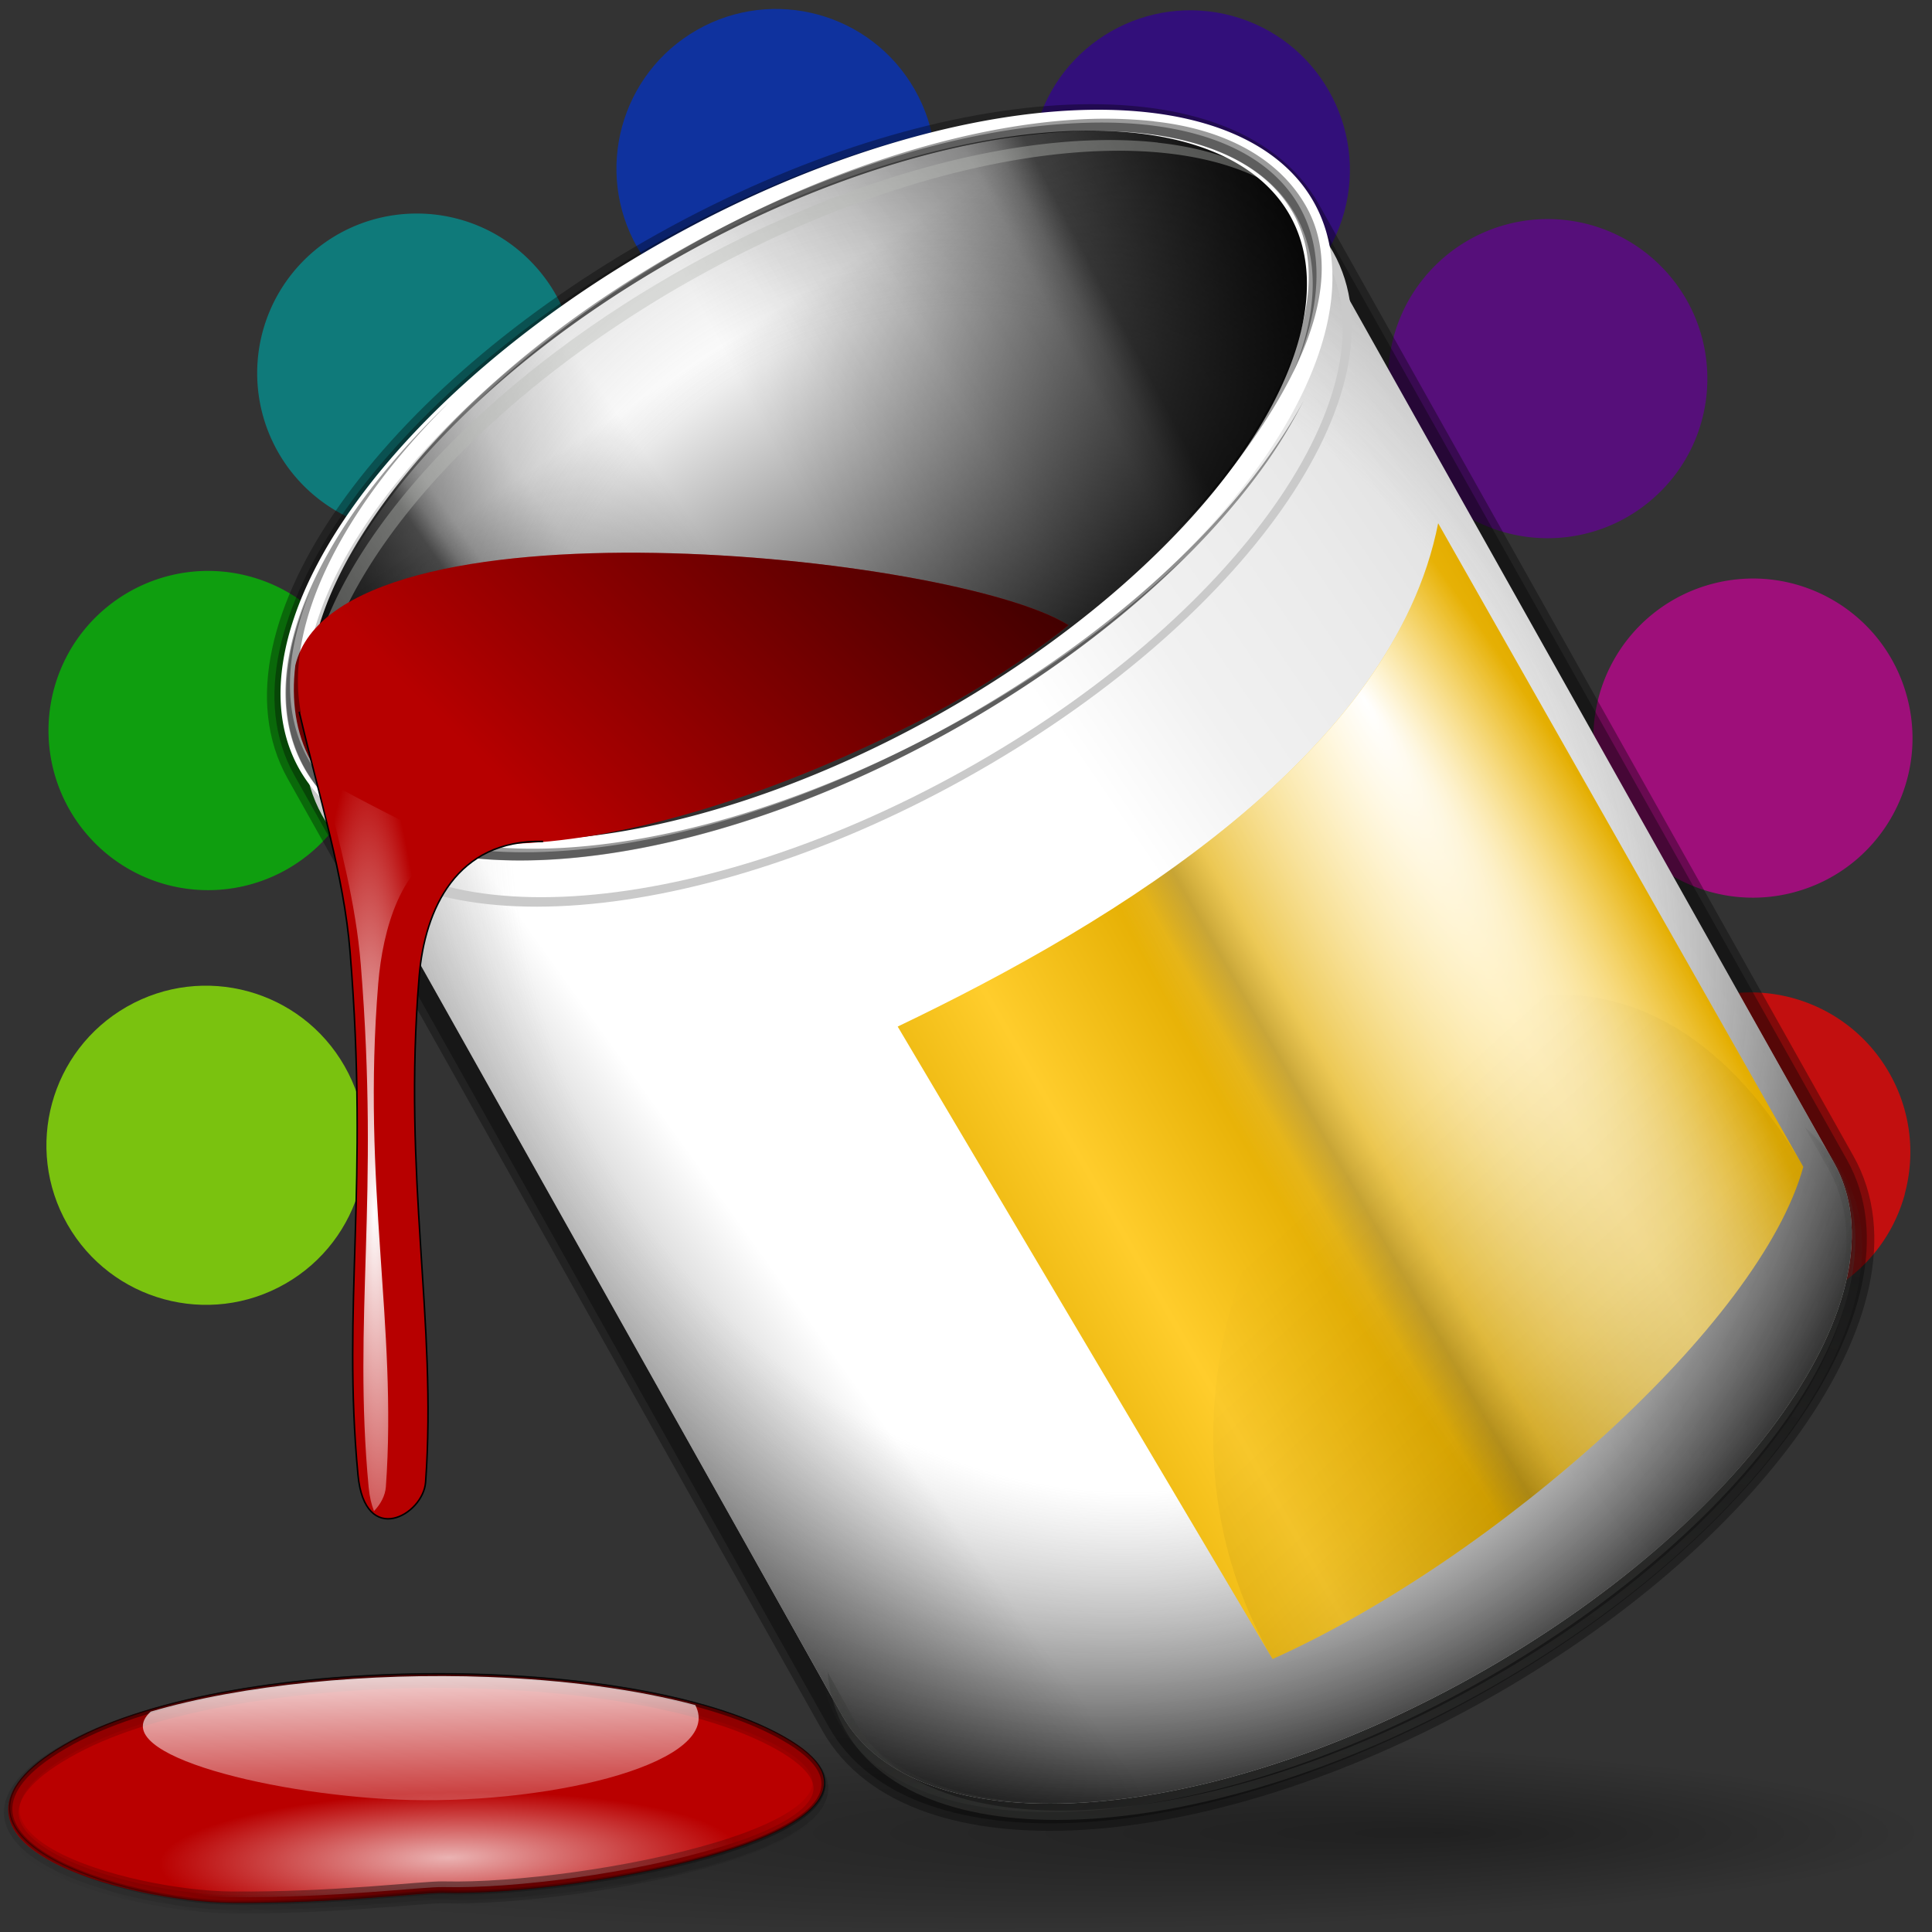 <svg xmlns="http://www.w3.org/2000/svg" xmlns:xlink="http://www.w3.org/1999/xlink" width="128" height="128"><rect width="100%" height="100%" fill="#333333" stroke="none"/><style><![CDATA[.B{opacity:.7}.C{fill-rule:evenodd}.D{stroke-linejoin:round}.E{stroke-dashoffset:4}.F{stroke-opacity:.333}.G{fill-opacity:.394}.H{stroke-width:.752}]]></style><defs><linearGradient id="A" xlink:href="#a"><stop offset="0" stop-color="#393a38"/><stop offset="1" stop-color="#393a38" stop-opacity="0"/></linearGradient><linearGradient id="B" xlink:href="#a"><stop offset="0"/><stop offset="1" stop-opacity="0"/></linearGradient><linearGradient id="C" xlink:href="#a"><stop offset="0"/><stop offset=".407" stop-opacity=".682"/><stop offset=".453" stop-opacity=".487"/><stop offset=".5" stop-opacity=".36"/><stop offset=".706" stop-opacity=".152"/><stop offset="1" stop-opacity="0"/></linearGradient><linearGradient xlink:href="#C" id="D" x1="-82.51" y1="64.065" x2="-118.915" y2="63.447"/><linearGradient xlink:href="#C" id="E" x1="-146.752" y1="74.96" x2="-123.667" y2="73.415"/><linearGradient xlink:href="#B" id="F" x1="-113.643" y1="78.294" x2="-118.3" y2="33.764"/><radialGradient id="G" cx="63.847" cy="121.47" fx="95.481" fy="121.47" r="63.847" gradientTransform="matrix(1,0,0,0.102,0,109.047)" xlink:href="#a"><stop offset="0"/><stop offset="1" stop-opacity="0"/></radialGradient><radialGradient id="H" gradientTransform="matrix(0.963,0.104,0.105,6.979,33.031,-433.399)" cx="-16.603" cy="73.864" fx="-16.603" fy="73.864" r="4.391" xlink:href="#a"><stop offset="0" stop-color="#fff"/><stop offset="1" stop-color="#fff" stop-opacity="0"/></radialGradient><linearGradient id="I" x1="109.904" y1="54.221" x2="84.108" y2="68.975" spreadMethod="reflect" xlink:href="#a"><stop offset="0" stop-color="#9a7600"/><stop offset=".093" stop-color="#e3ad00"/><stop offset=".504" stop-color="#ffcd2c"/><stop offset=".916" stop-color="#e3ad00"/><stop offset="1" stop-color="#b98d00"/></linearGradient><linearGradient xlink:href="#B" id="J" x1="24.311" y1="120.291" x2="59.247" y2="95.263"/><radialGradient id="K" gradientTransform="matrix(1.126,-0.578,0.707,1.338,-56.177,13.711)" cx="70.624" cy="53.38" fx="70.964" fy="76.702" r="53.565" xlink:href="#a"><stop offset="0" stop-color="#fff" stop-opacity="0"/><stop offset=".5" stop-color="#7f7f7f" stop-opacity="0"/><stop offset="1"/></radialGradient><linearGradient id="L" x1="75.991" y1="99.182" x2="122.074" y2="67.631" xlink:href="#a"><stop offset="0" stop-color="#fff"/><stop offset=".426" stop-color="#fff"/><stop offset=".589" stop-color="#f1f1f1"/><stop offset=".802" stop-color="#eaeaea"/><stop offset="1" stop-color="#dfdfdf"/></linearGradient><linearGradient xlink:href="#A" id="M" x1="95.275" y1="127.471" x2="76.069" y2="95.936"/><linearGradient xlink:href="#A" id="N" x1="87.282" y1="156.984" x2="103.235" y2="68.424"/><radialGradient id="O" cx="104.66" cy="65.848" fx="115.729" fy="56.281" r="29.999" gradientTransform="matrix(0.454,-0.261,1.032,1.792,-20.211,-24.284)" xlink:href="#a"><stop offset="0" stop-color="#fff"/><stop offset="1" stop-color="#fff" stop-opacity="0"/></radialGradient><linearGradient id="P" x1="98.67" y1="117.437" x2="74.325" y2="90.759" xlink:href="#a"><stop offset="0" stop-opacity=".448"/><stop offset=".5" stop-opacity=".134"/><stop offset="1" stop-opacity="0"/></linearGradient><linearGradient id="Q" x1="78.569" y1="22.051" x2="41.438" y2="59.811" xlink:href="#a"><stop offset="0"/><stop offset="1" stop-opacity="0"/></linearGradient><linearGradient id="R" x1="23.023" y1="104.749" x2="22.669" y2="135.736" xlink:href="#a"><stop offset="0"/><stop offset="1" stop-opacity="0"/></linearGradient><linearGradient id="S" x1="24.651" y1="111.041" x2="24.946" y2="122.542" xlink:href="#a"><stop offset="0" stop-color="#fff"/><stop offset="1" stop-color="#fff" stop-opacity="0"/></linearGradient><radialGradient id="T" cx="29.962" cy="131.468" fx="29.962" fy="131.468" r="27.02" gradientTransform="matrix(0.71,-1.62743e-2,3.676083e-3,0.16,7.972,102.526)" xlink:href="#a"><stop offset="0" stop-color="#fff"/><stop offset="1" stop-color="#fff" stop-opacity="0"/></radialGradient><radialGradient id="U" cx="27.566" cy="130.943" fx="27.566" fy="130.943" r="27.02" gradientTransform="matrix(1,0,0,0.28,0,85.279)" xlink:href="#a"><stop offset="0"/><stop offset="1" stop-opacity="0"/></radialGradient><path id="V" d="M86.083 14.268l35.423 63.068c4.9 8.722-5.845 23.997-23.987 34.1s-36.838 11.22-41.736 2.497L20.36 50.864c-4.9-8.722 5.845-23.997 23.987-34.1s36.838-11.22 41.736-2.497z"/><path id="W" d="M86.08 13.96l35.423 63.068c4.9 8.722-5.845 23.997-23.987 34.1s-36.838 11.22-41.736 2.497L20.355 50.557c-4.9-8.722 5.845-23.997 23.987-34.1S81.18 5.238 86.08 13.96z"/><path id="X" d="M -84.361 47.981 A 33.496 23.882 0 1 1 -151.354,47.981 A 33.496 23.882 0 1 1 -84.361 47.981 z"/><path id="Y" d="M59.474 68.012l24.837 41.902c14.85-6.672 32.326-22.26 35.16-32.608l-24.19-42.64c-2.986 15.175-21.157 26.34-35.806 33.346z"/><path id="Z" d="M19.566 44.08c-.277 2.325.025 4.485 1.03 6.328 4.74 8.705 22.32 6.56 40.34-2.668 4.818-2.467 8.8-5.444 9.848-6.32-7.5-4.714-48.44-8.942-51.217 2.66z"/><linearGradient id="a" gradientUnits="userSpaceOnUse"/></defs><circle transform="matrix(-1.532 .875 -.875 -1.532 218.058 102.922)" cx="93.005" cy="70.773" r="5.992" fill="#9f0" class="B"/><path d="M126.2 79.113c-1.54 5.632-7.357 8.953-13 7.415a10.58 10.58 0 0 1-7.411-12.987c1.54-5.632 7.357-8.953 12.987-7.417 5.632 1.543 8.95 7.36 7.414 12.99z" fill="red" class="B"/><path d="M23.986 51.2A10.58 10.58 0 0 1 11 58.602a10.58 10.58 0 0 1-7.414-12.989c1.538-5.63 7.355-8.95 12.987-7.413s8.95 7.358 7.413 13z" fill="#0c0" class="B"/><path d="M118.82 59.126a10.57 10.57 0 1 1-5.373-20.446c5.65-1.488 11.432 1.887 12.912 7.54 1.485 5.647-1.892 11.424-7.54 12.905z" fill="#c09" class="B"/><path d="M35.054 32.234a10.57 10.57 0 1 1-14.883-15.023c4.152-4.115 10.846-4.078 14.956.07s4.077 10.84-.072 14.952z" fill="#099" class="B"/><path d="M109.978 32.598c-4.152 4.107-10.842 4.078-14.953-.074-4.108-4.146-4.074-10.843.08-14.952a10.57 10.57 0 0 1 14.945.073c4.117 4.15 4.083 10.848-.07 14.953z" fill="#609" class="B"/><circle transform="matrix(-1.532 .875 -.875 -1.532 218.058 102.922)" cx="56.226" cy="92.005" r="5.993" fill="#03c" class="B"/><path d="M89.06 14.046c-1.54 5.63-7.36 8.95-12.99 7.414s-8.95-7.358-7.414-12.99 7.358-8.95 12.99-7.414 8.95 7.358 7.414 12.99z" fill="#309" class="B"/><path d="M15.374 125.694c6.848.055 12.622-.705 14.032-.67 9.326.23 31.67-4.097 22.735-9.417-9.763-5.812-36.596-5.656-47.044-.052-11.402 6.116 3.43 10.084 10.276 10.14z" fill="url(#T)" stroke="url(#U)" stroke-width="2.152" opacity=".377" class="C"/><path d="M127.694 121.47A63.847 6.53 0 1 1 0 121.47a63.847 6.53 0 1 1 127.694 0z" opacity=".365" fill="url(#G)"/><path d="M-300.307-39.678v-2.795 2.795z" fill="#fff" fill-opacity=".757"/><g fill="none" stroke="#000" class="D E F"><use xlink:href="#V" opacity=".25" stroke-width="2.977"/><use xlink:href="#V" opacity=".3" stroke-width="1.985"/></g><use xlink:href="#W" fill="url(#L)"/><use xlink:href="#W" opacity=".406" fill="url(#K)"/><use xlink:href="#W" fill="url(#J)"/><use xlink:href="#X" transform="matrix(.981 -.546 .372 .662 152.28 -63.941)" opacity=".4" fill="url(#E)"/><g transform="matrix(.981 -.546 .372 .662 151.317 -64.045)"><use xlink:href="#X" opacity=".4" fill="url(#D)"/><use xlink:href="#X" opacity=".4" fill="url(#F)"/></g><path d="M86.175 14.145l1.602 2.826c4.9 8.722-5.83 23.99-23.97 34.093s-36.82 11.228-41.72 2.506l-1.91-3.413c.126 1.383.5 2.663 1.154 3.845 2.538 4.52 8.668 6.464 16.377 6.002s17.07-3.322 26.26-8.44 16.527-11.522 20.958-17.82 5.94-12.513 3.402-17.033c-.553-.985-1.28-1.826-2.153-2.567z" fill="#cacaca"/><path d="M76.72 9.446c-8.27-.913-19.836 1.896-31.175 8.2C27.403 27.758 16.65 43.05 21.55 51.77c.368.654.832 1.232 1.348 1.776a8.71 8.71 0 0 1-.737-1.071c-4.9-8.722 5.853-24.013 23.995-34.115 16.773-9.34 34.017-11 40.396-4.305-2.016-2.593-5.46-4.127-9.832-4.6z" opacity=".4" fill="#babdb6"/><use xlink:href="#Y" fill="url(#I)"/><use xlink:href="#X" transform="matrix(.98 -.547 .371 .662 151.131 -64.067)" fill="none" stroke="#fff" stroke-width="1.613" class="D E"/><use xlink:href="#Z" fill="#b70000"/><path d="M75.92 8.268c-1.6-.174-3.33-.19-5.168-.078-7.348.442-16.353 3.177-25.26 8.145S29.52 27.518 25.297 33.53a31.55 31.55 0 0 0-2.344 3.903c.587-1.1 1.29-2.197 2.082-3.324 4.223-6.013 11.29-12.26 20.195-17.228S63.14 9.18 70.5 8.737s13 1.366 15.343 5.524c1.604 2.86 1.453 6.498-.173 10.436 1.846-4.153 2.114-8 .435-10.984-1.75-3.12-5.377-4.925-10.175-5.446zm10.488 18.205c-.622 1.172-1.365 2.348-2.2 3.535-4.45 6.334-11.785 12.77-20.996 17.91s-18.564 8.014-26.305 8.48-13.902-1.498-16.462-6.06c-1.76-3.137-1.574-7.1.16-11.3-1.96 4.43-2.262 8.567-.422 11.848 2.56 4.563 8.72 6.526 16.462 6.06s17.094-3.342 26.305-8.48S79.497 36.92 83.946 30.587c.964-1.373 1.782-2.764 2.46-4.115z" class="G"/><path d="M76.453 8.035a30.83 30.83 0 0 0-5.168-.11c-7.348.442-16.353 3.177-25.26 8.145-5.697 3.178-10.624 6.88-14.557 10.707 3.793-3.547 8.45-6.936 13.758-9.898 8.906-4.968 17.9-7.703 25.26-8.145S83.61 10.127 85.8 14.36c2.084 4.027.467 9.783-3.756 15.796-1.467 2.088-3.112 4.024-5.22 6.1 2.466-2.333 4.363-4.553 6.02-6.9 4.223-6.013 6.022-11.508 3.7-15.666-1.75-3.12-5.282-5.125-10.08-5.646zM29.785 26.626c-2.43 2.335-4.532 4.725-6.2 7.1-4.45 6.334-5.995 12.587-3.436 17.15s8.72 6.526 16.462 6.06 17.124-3.34 26.335-8.476C69.1 45.028 74.392 41.02 78.57 36.847c-4.044 3.88-9.07 7.595-14.826 10.805-9.21 5.137-18.564 8.046-26.305 8.512s-13.903-1.53-16.463-6.093-1.014-10.816 3.436-17.15c1.477-2.103 3.292-4.216 5.372-6.294z" class="G"/><use xlink:href="#Y" fill="url(#O)"/><path d="M120.027 75.206l1.583 2.792c4.84 8.617-5.758 23.7-23.68 33.68s-36.375 11.092-41.215 2.476l-1.886-3.372c.124 1.366.484 2.63 1.14 3.798 2.508 4.465 8.563 6.386 16.18 5.93S89 117.23 98.09 112.173s16.327-11.382 20.704-17.604 5.87-12.362 3.36-16.827c-.547-.973-1.265-1.804-2.127-2.536z" opacity=".783" fill="url(#N)"/><path d="M119.58 74.69l1.583 2.792c4.84 8.617-5.758 23.7-23.68 33.68s-36.375 11.092-41.215 2.476l-1.886-3.372c.124 1.366.484 2.63 1.14 3.798 2.508 4.465 8.563 6.386 16.18 5.93s16.864-3.282 25.943-8.337 16.327-11.382 20.704-17.604 5.868-12.362 3.36-16.827c-.547-.973-1.265-1.804-2.127-2.536z" opacity=".783" fill="url(#M)"/><path d="M15.374 125.694c6.848.055 12.622-.705 14.032-.67 9.326.23 31.67-4.097 22.735-9.417-9.763-5.812-36.596-5.656-47.044-.052-11.402 6.116 3.43 10.084 10.276 10.14z" fill="#b90000" stroke="#ae0000" class="C H"/><path d="M15.322 126.053c6.848.055 12.648-.743 14.058-.696 9.412.315 32.486-4.155 23.017-10.007-9.665-5.973-36.852-5.912-47.66 0-11.35 6.21 3.738 10.648 10.584 10.703z" opacity=".885" fill="none" stroke="url(#R)" stroke-width=".077"/><path d="M84.31 109.914c14.85-6.672 32.326-22.26 35.16-32.608-17.46-30.24-50.433 6.273-35.16 32.608z" opacity=".44" fill="url(#P)"/><g class="C"><path d="M35.982 55.748c-5.735-.137-7.844 4.47-8.212 8.95-1.1 13.395 1.195 22.784.427 33.5-.156 2.174-4.024 4.36-4.48-.483-1.055-11.237.738-19.123-.523-34.645-.417-5.127-2-10.052-3.37-15.913" fill="#b70000" stroke="#000" stroke-width=".1"/><path d="M21.433 51.632c1.1 4.327 2.14 8.23 2.468 12.256 1.262 15.522-.532 23.413.523 34.65.06.645.19 1.16.354 1.573.44-.45.745-1.027.787-1.6.768-10.717-1.605-19.975-.504-33.37.288-3.506 1.515-8.09 4.88-9.065-2.847-1.477-5.775-2.9-8.508-4.435z" fill="url(#H)"/></g><use xlink:href="#Z" fill="url(#Q)"/><g fill="none" stroke="url(#R)"><path d="M15.322 126.053c6.848.055 12.648-.743 14.058-.696 9.412.315 32.41-4.078 22.94-9.93-9.665-5.973-36.724-5.9-47.53.012-11.35 6.21 3.686 10.558 10.533 10.614z" opacity=".627" stroke-width=".277"/><path d="M15.322 126.053c6.848.055 12.648-.743 14.058-.696 9.412.315 32.234-3.8 22.74-9.622-9.635-5.898-36.378-5.822-47.223-.006-11.402 6.115 3.577 10.268 10.424 10.323z" opacity=".246" stroke-width=".977"/></g><path d="M32.37 111.103c-7.9-.298-16.27.5-22.385 2.296-3.135 2.86 8.558 5.642 17.163 5.855 9.784.24 20.86-2.558 18.916-6.29-3.945-1.05-8.713-1.673-13.693-1.86z" opacity=".82" fill="url(#S)"/><path d="M15.374 125.694c6.848.055 12.622-.705 14.032-.67 9.326.23 31.67-4.097 22.735-9.417-9.763-5.812-36.596-5.656-47.044-.052-11.402 6.116 3.43 10.084 10.276 10.14z" fill="url(#T)" stroke="url(#U)" class="B C H"/></svg>